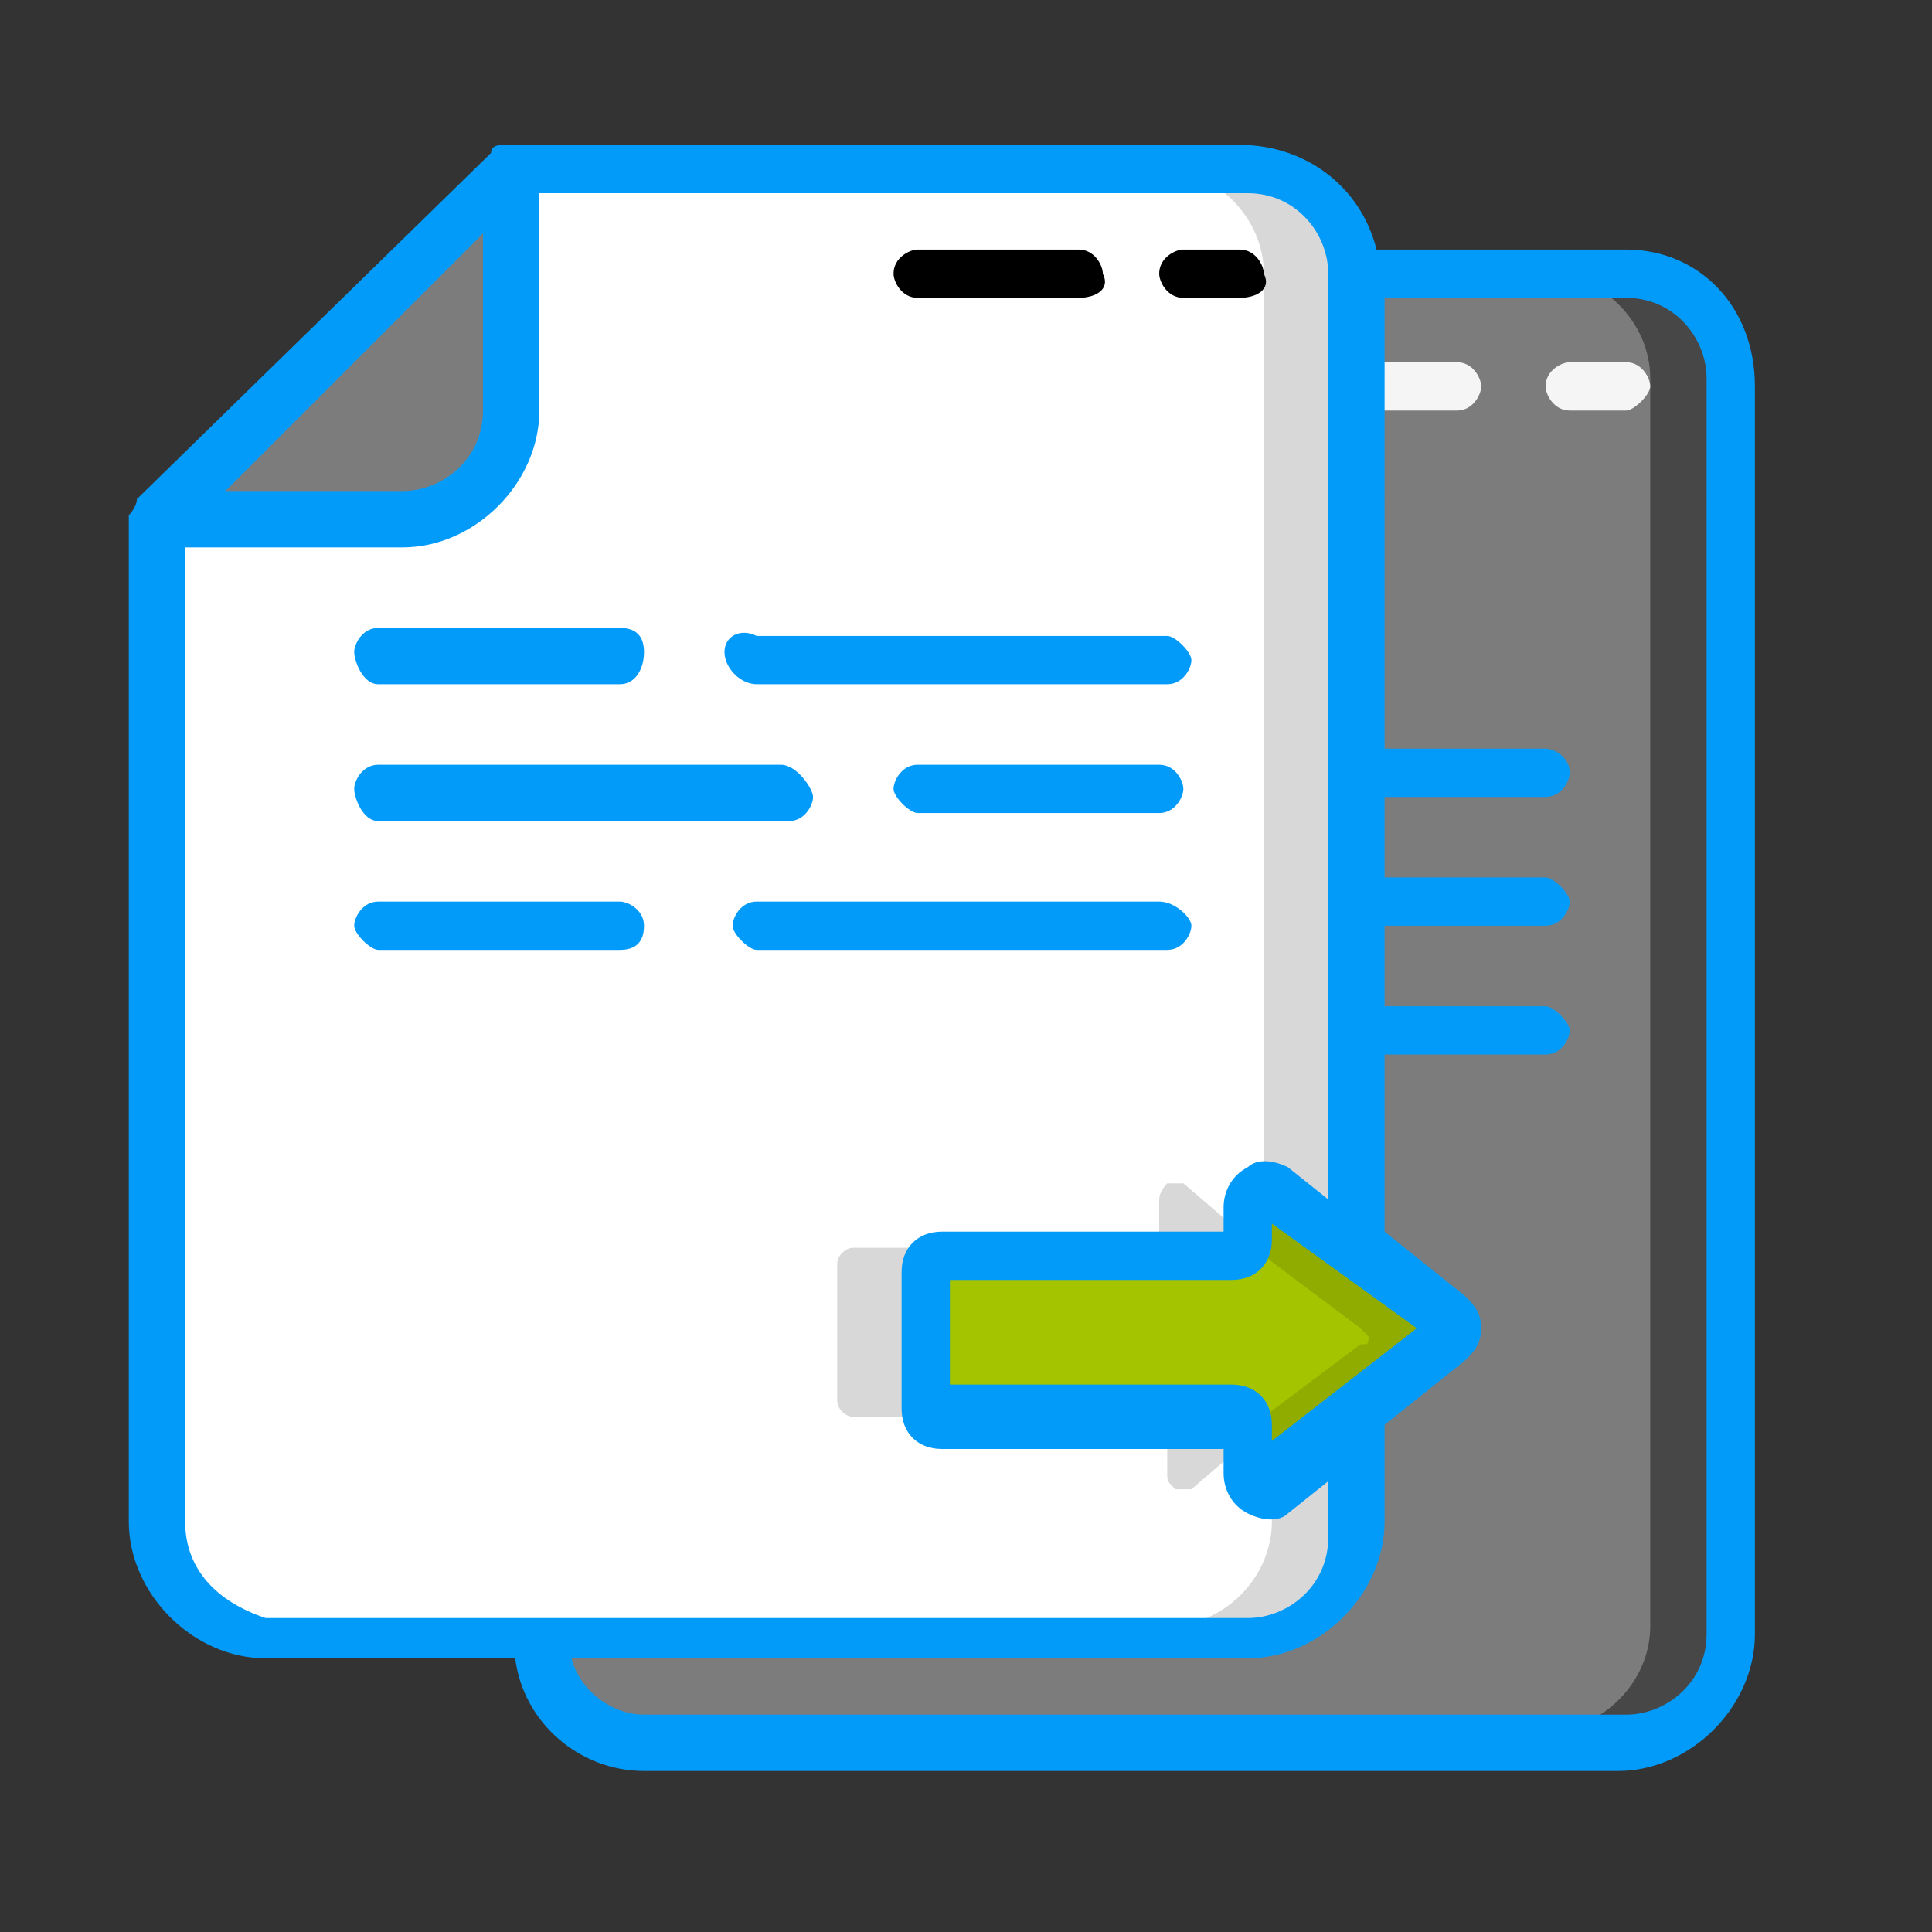<?xml version="1.0" encoding="utf-8"?>
<!-- Generator: Adobe Illustrator 24.0.2, SVG Export Plug-In . SVG Version: 6.00 Build 0)  -->
<svg version="1.1" id="Capa_1" xmlns="http://www.w3.org/2000/svg" xmlns:xlink="http://www.w3.org/1999/xlink" x="0px" y="0px"
	 viewBox="0 0 24 24" style="enable-background:new 0 0 24 24;" xml:space="preserve">
<rect x="0" y="0" width="24" height="24" fill="#333333" stroke="none"/>
<style type="text/css">
	.st0{fill:#FFFFFF;}
	.st1{fill:#D8D8D8;}
	.st2{fill:#7C7C7C;}
	.st3{fill:#474747;}
	.st4{fill:#F5F5F5;}
	.st5{fill:#A4C400;}
	.st6{fill:#90AC00;}
	.st7{fill:#039BF9;}
</style>
<title>Artboard</title>
<desc>Created with Sketch.</desc>
<g id="_x31_34---Copy-Files_2_">
	<g id="Icons_2_" transform="translate(1 1)">
		<path id="Shape_83_" class="st0" d="M10.4,14.7v1.7c0,0.1,0.1,0.2,0.2,0.2h3.7c0.1,0,0.2,0.1,0.2,0.2v0.5c0,0.1,0,0.1,0.1,0.2
			c0.1,0,0.1,0,0.2,0l1.1-0.8v1.3c0,0.7-0.6,1.3-1.3,1.3H2.3c-0.7,0-1.3-0.6-1.3-1.3V5.4h3c0.7,0,1.3-0.6,1.3-1.3v-3h9.1
			c0.7,0,1.3,0.6,1.3,1.3v12.1l-1.1-0.8c-0.1,0-0.1,0-0.2,0c-0.1,0-0.1,0.1-0.1,0.2v0.5c0,0.1-0.1,0.2-0.2,0.2h-3.7
			C10.5,14.5,10.4,14.6,10.4,14.7L10.4,14.7z"/>
		<g>
			<path id="Shape_82_" class="st1" d="M14.3,16.6h-1c0.1,0,0.2,0.1,0.2,0.2v0.5c0,0.1,0,0.1,0.1,0.2c0.1,0,0.1,0,0.2,0l0.7-0.6
				v-0.1C14.4,16.6,14.4,16.6,14.3,16.6L14.3,16.6z"/>
			<path id="Shape_81_" class="st1" d="M10.6,14.5h-1c-0.1,0-0.2,0.1-0.2,0.2v1.7c0,0.1,0.1,0.2,0.2,0.2h1c-0.1,0-0.2-0.1-0.2-0.2
				v-1.7C10.4,14.6,10.5,14.5,10.6,14.5z"/>
			<path id="Shape_80_" class="st1" d="M14.8,17.9c0,0.7-0.6,1.3-1.3,1.3h1c0.7,0,1.3-0.6,1.3-1.3v-1.3l-1,0.8V17.9z"/>
			<path id="Shape_79_" class="st1" d="M13.4,13.9v0.5c0,0.1-0.1,0.2-0.2,0.2h1c0.1,0,0.2-0.1,0.2-0.2v-0.1l-0.7-0.6
				c-0.1,0-0.1,0-0.2,0C13.5,13.7,13.4,13.8,13.4,13.9L13.4,13.9z"/>
			<path id="Shape_78_" class="st1" d="M14.4,1.1h-1c0.7,0,1.3,0.6,1.3,1.3v11.4l1,0.8V2.4C15.8,1.7,15.2,1.1,14.4,1.1z"/>
		</g>
		<path id="Shape_77_" class="st2" d="M5.3,1.1v3c0,0.7-0.6,1.3-1.3,1.3H1L5.3,1.1z"/>
		<path id="Shape_76_" d="M12.4,2.7h-2c-0.2,0-0.3-0.2-0.3-0.3c0-0.2,0.2-0.3,0.3-0.3h2c0.2,0,0.3,0.2,0.3,0.3
			C12.8,2.6,12.6,2.7,12.4,2.7z"/>
		<path id="Shape_75_" d="M14.4,2.7h-0.7c-0.2,0-0.3-0.2-0.3-0.3c0-0.2,0.2-0.3,0.3-0.3h0.7c0.2,0,0.3,0.2,0.3,0.3
			C14.8,2.6,14.6,2.7,14.4,2.7z"/>
		<path id="Shape_74_" class="st2" d="M20.5,3.8v15.5c0,0.7-0.6,1.3-1.3,1.3H7c-0.7,0-1.3-0.6-1.3-1.3h8.8c0.7,0,1.3-0.6,1.3-1.3
			v-1.3l1.2-0.9c0,0,0.1-0.1,0.1-0.1s0-0.1-0.1-0.1l-1.2-0.9V2.4h3.4C19.9,2.4,20.5,3,20.5,3.8z"/>
		<path id="Shape_73_" class="st3" d="M19.2,2.4h-1c0.7,0,1.3,0.6,1.3,1.3v15.5c0,0.7-0.6,1.3-1.3,1.3h1c0.7,0,1.3-0.6,1.3-1.3V3.8
			C20.5,3,19.9,2.4,19.2,2.4z"/>
		<path id="Shape_72_" class="st4" d="M17.1,4.1h-1.3c-0.2,0-0.3-0.2-0.3-0.3c0-0.2,0.2-0.3,0.3-0.3h1.3c0.2,0,0.3,0.2,0.3,0.3
			S17.3,4.1,17.1,4.1z"/>
		<path id="Shape_71_" class="st4" d="M19.2,4.1h-0.7c-0.2,0-0.3-0.2-0.3-0.3c0-0.2,0.2-0.3,0.3-0.3h0.7c0.2,0,0.3,0.2,0.3,0.3
			S19.3,4.1,19.2,4.1z"/>
		<path id="Shape_70_" class="st5" d="M17,15.7l-1.2,0.9l-1.1,0.8c-0.1,0-0.1,0-0.2,0c-0.1,0-0.1-0.1-0.1-0.2v-0.5
			c0-0.1-0.1-0.2-0.2-0.2h-3.7c-0.1,0-0.2-0.1-0.2-0.2v-1.7c0-0.1,0.1-0.2,0.2-0.2h3.7c0.1,0,0.2-0.1,0.2-0.2v-0.5
			c0-0.1,0-0.1,0.1-0.2c0.1,0,0.1,0,0.2,0l1.1,0.8l1.2,0.9c0,0,0.1,0.1,0.1,0.1C17,15.6,17,15.7,17,15.7L17,15.7z"/>
		<path id="Shape_69_" class="st6" d="M17,15.4l-1.2-0.9l-1.1-0.8c-0.1,0-0.1,0-0.2,0s-0.1,0.1-0.1,0.2v0.4l0.3,0.3l1.2,0.9
			c0,0,0.1,0.1,0.1,0.1c0,0.1,0,0.1-0.1,0.1l-1.2,0.9l-0.3,0.3v0.4c0,0.1,0,0.1,0.1,0.2s0.1,0,0.2,0l1.1-0.8l1.2-0.9
			c0,0,0.1-0.1,0.1-0.1S17,15.5,17,15.4L17,15.4z"/>
	</g>
	<g id="Layer_2_2_">
		<path id="Shape_68_" class="st7" d="M4.7,8.5h3C7.9,8.5,8,8.3,8,8.1S7.9,7.8,7.7,7.8h-3c-0.2,0-0.3,0.2-0.3,0.3S4.5,8.5,4.7,8.5z"
			/>
		<path id="Shape_67_" class="st7" d="M9.4,8.5h5.1c0.2,0,0.3-0.2,0.3-0.3s-0.2-0.3-0.3-0.3H9.4C9.2,7.8,9,7.9,9,8.1
			S9.2,8.5,9.4,8.5z"/>
		<path id="Shape_66_" class="st7" d="M14.4,9.5h-3c-0.2,0-0.3,0.2-0.3,0.3s0.2,0.3,0.3,0.3h3c0.2,0,0.3-0.2,0.3-0.3
			S14.6,9.5,14.4,9.5z"/>
		<path id="Shape_65_" class="st7" d="M4.7,10.2h5.1c0.2,0,0.3-0.2,0.3-0.3S9.9,9.5,9.7,9.5H4.7c-0.2,0-0.3,0.2-0.3,0.3
			S4.5,10.2,4.7,10.2z"/>
		<path id="Shape_64_" class="st7" d="M8,11.5c0-0.2-0.2-0.3-0.3-0.3h-3c-0.2,0-0.3,0.2-0.3,0.3s0.2,0.3,0.3,0.3h3
			C7.9,11.8,8,11.7,8,11.5z"/>
		<path id="Shape_63_" class="st7" d="M14.4,11.2H9.4c-0.2,0-0.3,0.2-0.3,0.3s0.2,0.3,0.3,0.3h5.1c0.2,0,0.3-0.2,0.3-0.3
			S14.6,11.2,14.4,11.2z"/>
		<path id="Shape_62_" class="st7" d="M20.2,3.1h-3.1c-0.2-0.8-0.9-1.3-1.7-1.3H6.3c-0.1,0-0.2,0-0.2,0.1L1.7,6.2
			C1.7,6.3,1.6,6.4,1.6,6.4v12.5c0,0.9,0.8,1.7,1.7,1.7h3.1C6.5,21.4,7.2,22,8,22h12.1c0.9,0,1.7-0.8,1.7-1.7V4.8
			C21.8,3.8,21.1,3.1,20.2,3.1z M15.8,17.9v-0.2c0-0.3-0.2-0.5-0.5-0.5h-3.5v-1.3h3.5c0.3,0,0.5-0.2,0.5-0.5v-0.2l1.8,1.3L15.8,17.9
			z M6,2.9v2.2c0,0.6-0.5,1-1,1H2.8L6,2.9z M2.3,18.9V6.8H5c0.9,0,1.7-0.8,1.7-1.7V2.4h8.8c0.6,0,1,0.5,1,1v11.5l-0.5-0.4
			c-0.2-0.1-0.4-0.1-0.5,0c-0.2,0.1-0.3,0.3-0.3,0.5v0.3h-3.5c-0.3,0-0.5,0.2-0.5,0.5v1.7c0,0.3,0.2,0.5,0.5,0.5h3.5v0.3
			c0,0.2,0.1,0.4,0.3,0.5c0.2,0.1,0.4,0.1,0.5,0l0.5-0.4v0.7c0,0.6-0.5,1-1,1H3.3C2.7,19.9,2.3,19.5,2.3,18.9z M21.2,20.3
			c0,0.6-0.5,1-1,1H8c-0.4,0-0.8-0.3-0.9-0.7h8.4c0.9,0,1.7-0.8,1.7-1.7v-1.2l1-0.8c0.1-0.1,0.2-0.2,0.2-0.4c0-0.2-0.1-0.3-0.2-0.4
			l-1-0.8v-2.2h2c0.2,0,0.3-0.2,0.3-0.3s-0.2-0.3-0.3-0.3h-2v-1h2c0.2,0,0.3-0.2,0.3-0.3s-0.2-0.3-0.3-0.3h-2v-1h2
			c0.2,0,0.3-0.2,0.3-0.3c0-0.2-0.2-0.3-0.3-0.3h-2V3.7h3c0.6,0,1,0.5,1,1V20.3z"/>
	</g>
</g>
</svg>

